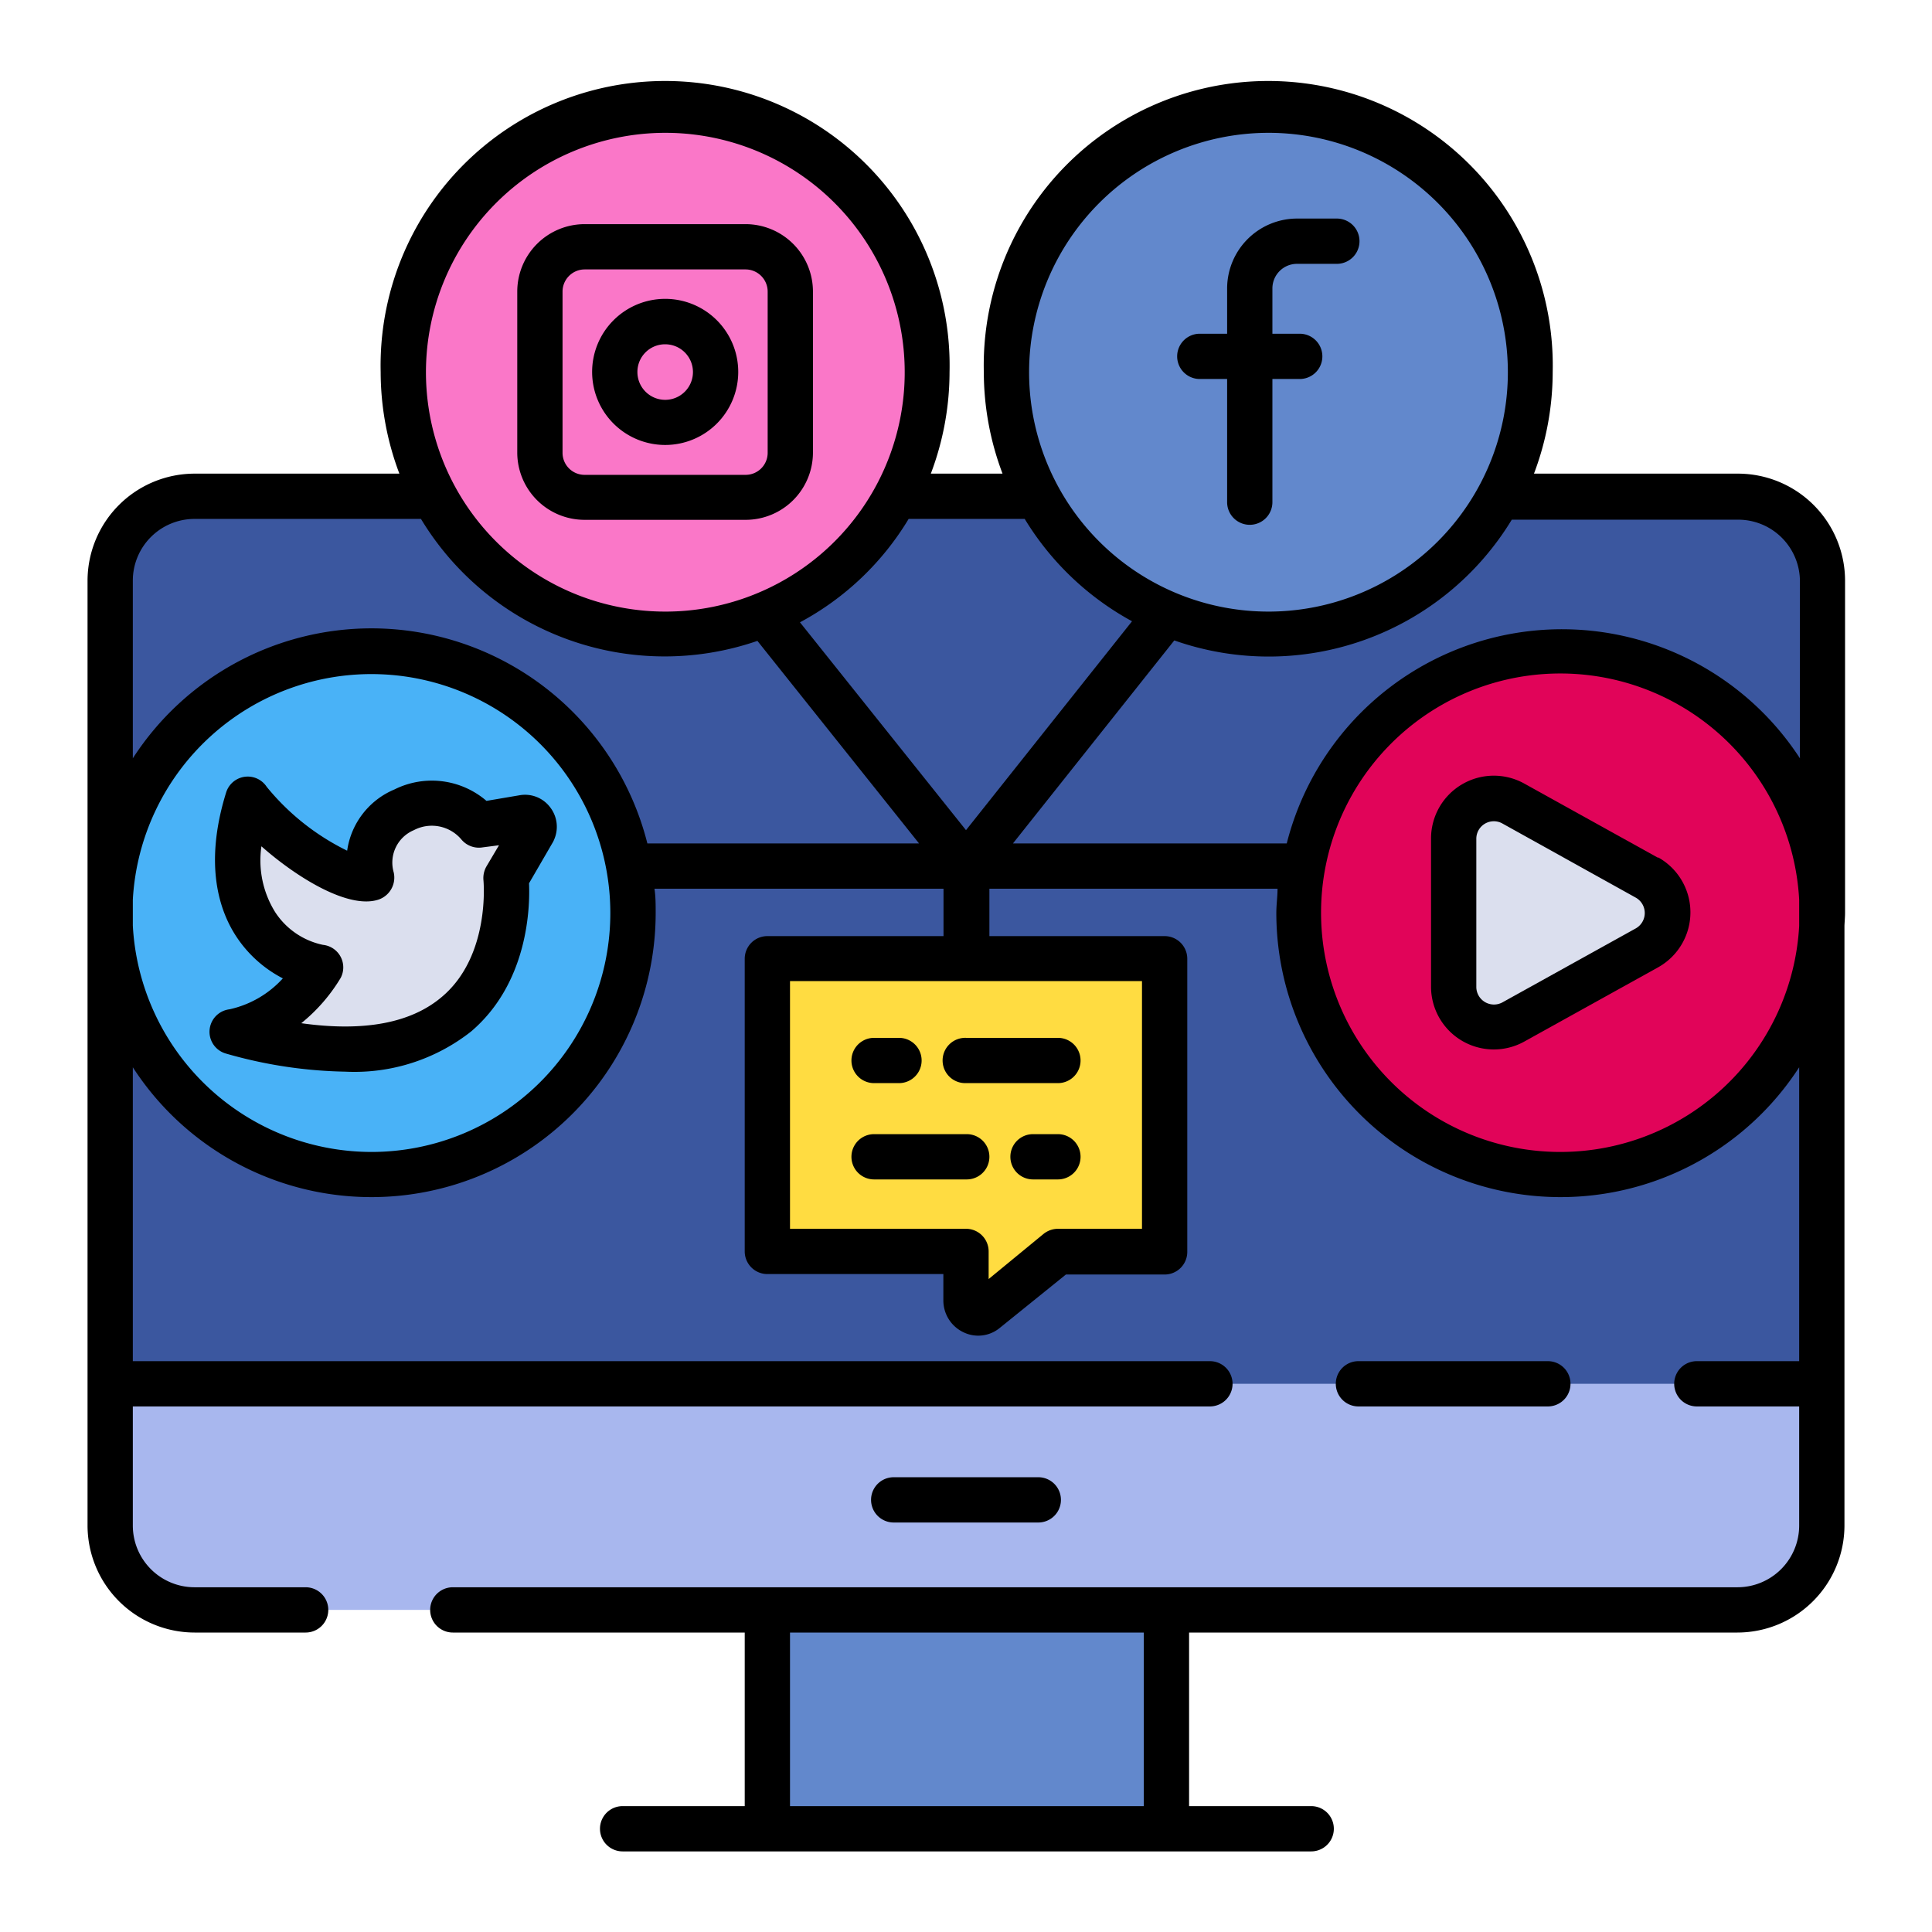 <svg id="FILLED_COLOR" viewBox="0 0 128 128" xmlns="http://www.w3.org/2000/svg" data-name="FILLED COLOR"><path d="m50.84 103.35h26.44v17.81h-26.44z" fill="#6288cc"/><rect fill="#a8b7ee" height="73.78" rx="5.59" width="113.39" x="7.3" y="32.88"/><path d="m120.7 38.47v53.21h-113.4v-53.21a5.59 5.59 0 0 1 5.59-5.59h102.22a5.59 5.59 0 0 1 5.59 5.59z" fill="#3b579f"/><circle cx="44.07" cy="24.65" fill="#fa77c8" r="17.34"/><circle cx="84.03" cy="24.65" fill="#6288cc" r="17.34"/><path d="m77.16 63.52v19.39h-7.07l-4.82 3.9a.79.79 0 0 1 -1.27-.67v-3.23h-13.16v-19.39z" fill="#ffdc41"/><circle cx="24.6" cy="60.48" fill="#49b2f7" r="17.34"/><path d="m31.72 54.67 2.94-.5a.62.62 0 0 1 .68.86l-1.81 3.13s1.66 15.62-18.1 10.2c2.57-.33 5-2.85 5.84-4.27-1.71-.15-7.43-2.7-4.81-11.13 1.54 2.27 6.54 5.76 8.14 5.21a3.86 3.86 0 0 1 2.18-4.51 4.09 4.09 0 0 1 4.94 1.01z" fill="#dbdfee"/><circle cx="103.4" cy="60.48" fill="#e10459" r="17.34"/><path d="m96.31 55.56v9.83a2.66 2.66 0 0 0 4 2.33l8.85-4.91a2.67 2.67 0 0 0 0-4.67l-8.85-4.91a2.66 2.66 0 0 0 -4 2.33z" fill="#dbdfee"/><path d="m102.55 93.18a1.5 1.5 0 1 0 0-3h-12.55a1.5 1.5 0 1 0 0 3z"/><path d="m68.79 100.87a1.5 1.5 0 1 0 0-3h-9.58a1.5 1.5 0 0 0 0 3z"/><path d="m38.73 34.44h10.67a4.46 4.46 0 0 0 4.46-4.44v-10.68a4.47 4.47 0 0 0 -4.46-4.47h-10.67a4.47 4.47 0 0 0 -4.46 4.47v10.68a4.46 4.46 0 0 0 4.46 4.44zm-1.46-15.12a1.47 1.47 0 0 1 1.46-1.47h10.67a1.47 1.47 0 0 1 1.46 1.47v10.68a1.46 1.46 0 0 1 -1.46 1.46h-10.67a1.46 1.46 0 0 1 -1.46-1.46z"/><path d="m44.07 29.48a4.84 4.84 0 1 0 -4.84-4.83 4.84 4.84 0 0 0 4.84 4.83zm0-6.67a1.84 1.84 0 1 1 -1.84 1.84 1.83 1.83 0 0 1 1.84-1.84z"/><path d="m79.49 25.11h1.81v8.16a1.5 1.5 0 0 0 3 0v-8.16h1.81a1.5 1.5 0 0 0 0-3h-1.81v-3a1.63 1.63 0 0 1 1.63-1.63h2.64a1.5 1.5 0 0 0 0-3h-2.64a4.64 4.64 0 0 0 -4.63 4.63v3h-1.81a1.5 1.5 0 0 0 0 3z"/><path d="m57.91 71.76h1.65a1.5 1.5 0 0 0 0-3h-1.65a1.5 1.5 0 0 0 0 3z"/><path d="m62.45 70.26a1.5 1.5 0 0 0 1.5 1.5h6.14a1.5 1.5 0 0 0 0-3h-6.09a1.5 1.5 0 0 0 -1.55 1.5z"/><path d="m70.09 75.14h-1.65a1.5 1.5 0 0 0 0 3h1.65a1.5 1.5 0 0 0 0-3z"/><path d="m64.05 75.14h-6.14a1.5 1.5 0 0 0 0 3h6.14a1.5 1.5 0 0 0 0-3z"/><path d="m34.41 52.69-2.18.37a5.55 5.55 0 0 0 -6.09-.76 5.19 5.19 0 0 0 -3.14 4.06 15.87 15.87 0 0 1 -5.33-4.23 1.5 1.5 0 0 0 -2.69.38c-1.49 4.81-.44 7.87.71 9.59a8.17 8.17 0 0 0 3.05 2.72 6.72 6.72 0 0 1 -3.54 2.05 1.5 1.5 0 0 0 -.2 2.94 30.33 30.33 0 0 0 7.87 1.19 12.49 12.49 0 0 0 8.34-2.66c3.77-3.21 3.91-8.2 3.84-9.82l1.59-2.74a1 1 0 0 0 .07-.15 2.11 2.11 0 0 0 -.28-2.17 2.08 2.08 0 0 0 -2.02-.77zm-2.18 4.71a1.56 1.56 0 0 0 -.2.92s.49 5-2.76 7.73c-2.05 1.74-5.18 2.32-9.31 1.74a11.37 11.37 0 0 0 2.61-3 1.5 1.5 0 0 0 -1.17-2.19 5 5 0 0 1 -3.17-2.17 6.48 6.48 0 0 1 -.91-4.36c2.33 2.06 5.77 4.19 7.76 3.53a1.54 1.54 0 0 0 1-1.82 2.33 2.33 0 0 1 1.34-2.78 2.56 2.56 0 0 1 3.15.62 1.51 1.51 0 0 0 1.41.52l1.08-.14z"/><path d="m122.24 60.48c0-.3 0-.58 0-.87v-21.14a7.1 7.1 0 0 0 -7.09-7.09h-13.52a19.06 19.06 0 0 0 1.24-6.73 18.85 18.85 0 1 0 -37.69 0 19.06 19.06 0 0 0 1.24 6.73h-4.75a19.06 19.06 0 0 0 1.24-6.73 18.85 18.85 0 1 0 -37.69 0 19.06 19.06 0 0 0 1.24 6.73h-13.57a7.1 7.1 0 0 0 -7.09 7.09v62.6a7.1 7.1 0 0 0 7.09 7.09h7.36a1.5 1.5 0 0 0 0-3h-7.36a4.09 4.09 0 0 1 -4.09-4.09v-7.89h71.36a1.5 1.5 0 0 0 0-3h-71.36v-19.47a18.83 18.83 0 0 0 34.64-10.23c0-.54 0-1.08-.08-1.6h19.15v3.14h-11.67a1.5 1.5 0 0 0 -1.5 1.5v19.39a1.5 1.5 0 0 0 1.5 1.5h11.66v1.73a2.33 2.33 0 0 0 1.32 2.12 2.24 2.24 0 0 0 2.39-.26l4.41-3.56h6.54a1.5 1.5 0 0 0 1.5-1.5v-19.42a1.5 1.5 0 0 0 -1.5-1.5h-11.61v-3.14h19.09c0 .52-.08 1.06-.08 1.6a18.83 18.83 0 0 0 34.64 10.23v19.47h-6.78a1.5 1.5 0 0 0 0 3h6.78v7.89a4.09 4.09 0 0 1 -4.09 4.09h-85.11a1.5 1.5 0 0 0 0 3h19.34v11.5h-8.09a1.5 1.5 0 0 0 0 3h45.62a1.5 1.5 0 0 0 0-3h-8.09v-11.5h36.33a7.1 7.1 0 0 0 7.09-7.09v-39.73c.01-.29.04-.57.04-.86zm-46.58 20.93h-5.57a1.54 1.54 0 0 0 -.94.33l-3.65 3v-1.83a1.5 1.5 0 0 0 -1.5-1.5h-11.66v-16.41h23.32zm.12 38.25h-23.44v-11.5h23.44zm8.22-110.86a15.86 15.86 0 1 1 -15.82 15.85 15.87 15.87 0 0 1 15.82-15.85zm-23.8 25.58h7.69a18.89 18.89 0 0 0 7.11 6.78l-11 13.84-11-13.77a18.71 18.71 0 0 0 7.2-6.85zm-16.13-25.58a15.86 15.86 0 1 1 -15.85 15.85 15.87 15.87 0 0 1 15.85-15.85zm-19.47 67.52a15.85 15.85 0 0 1 -15.8-15v-1.71a15.83 15.83 0 1 1 15.8 16.71zm0-34.69a18.83 18.83 0 0 0 -15.8 8.61v-11.77a4.09 4.09 0 0 1 4.09-4.09h15a18.86 18.86 0 0 0 22.29 8.08l10.71 13.42h-18a18.86 18.86 0 0 0 -18.29-14.25zm42.51 14.25 10.69-13.45a18.84 18.84 0 0 0 22.36-8h15a4.09 4.09 0 0 1 4.09 4.09v11.72a18.81 18.81 0 0 0 -34 5.64zm36.29 20.44a15.85 15.85 0 1 1 15.8-16.71v1.73a15.85 15.85 0 0 1 -15.8 14.98z"/><path d="m109.85 56.83-8.85-4.91a4.16 4.16 0 0 0 -6.19 3.64v9.83a4.16 4.16 0 0 0 6.19 3.61l8.85-4.91a4.17 4.17 0 0 0 0-7.29zm-1.46 4.67-8.85 4.91a1.17 1.17 0 0 1 -1.73-1v-9.85a1.16 1.16 0 0 1 1.73-1l8.85 4.92a1.17 1.17 0 0 1 0 2.02z"/></svg>